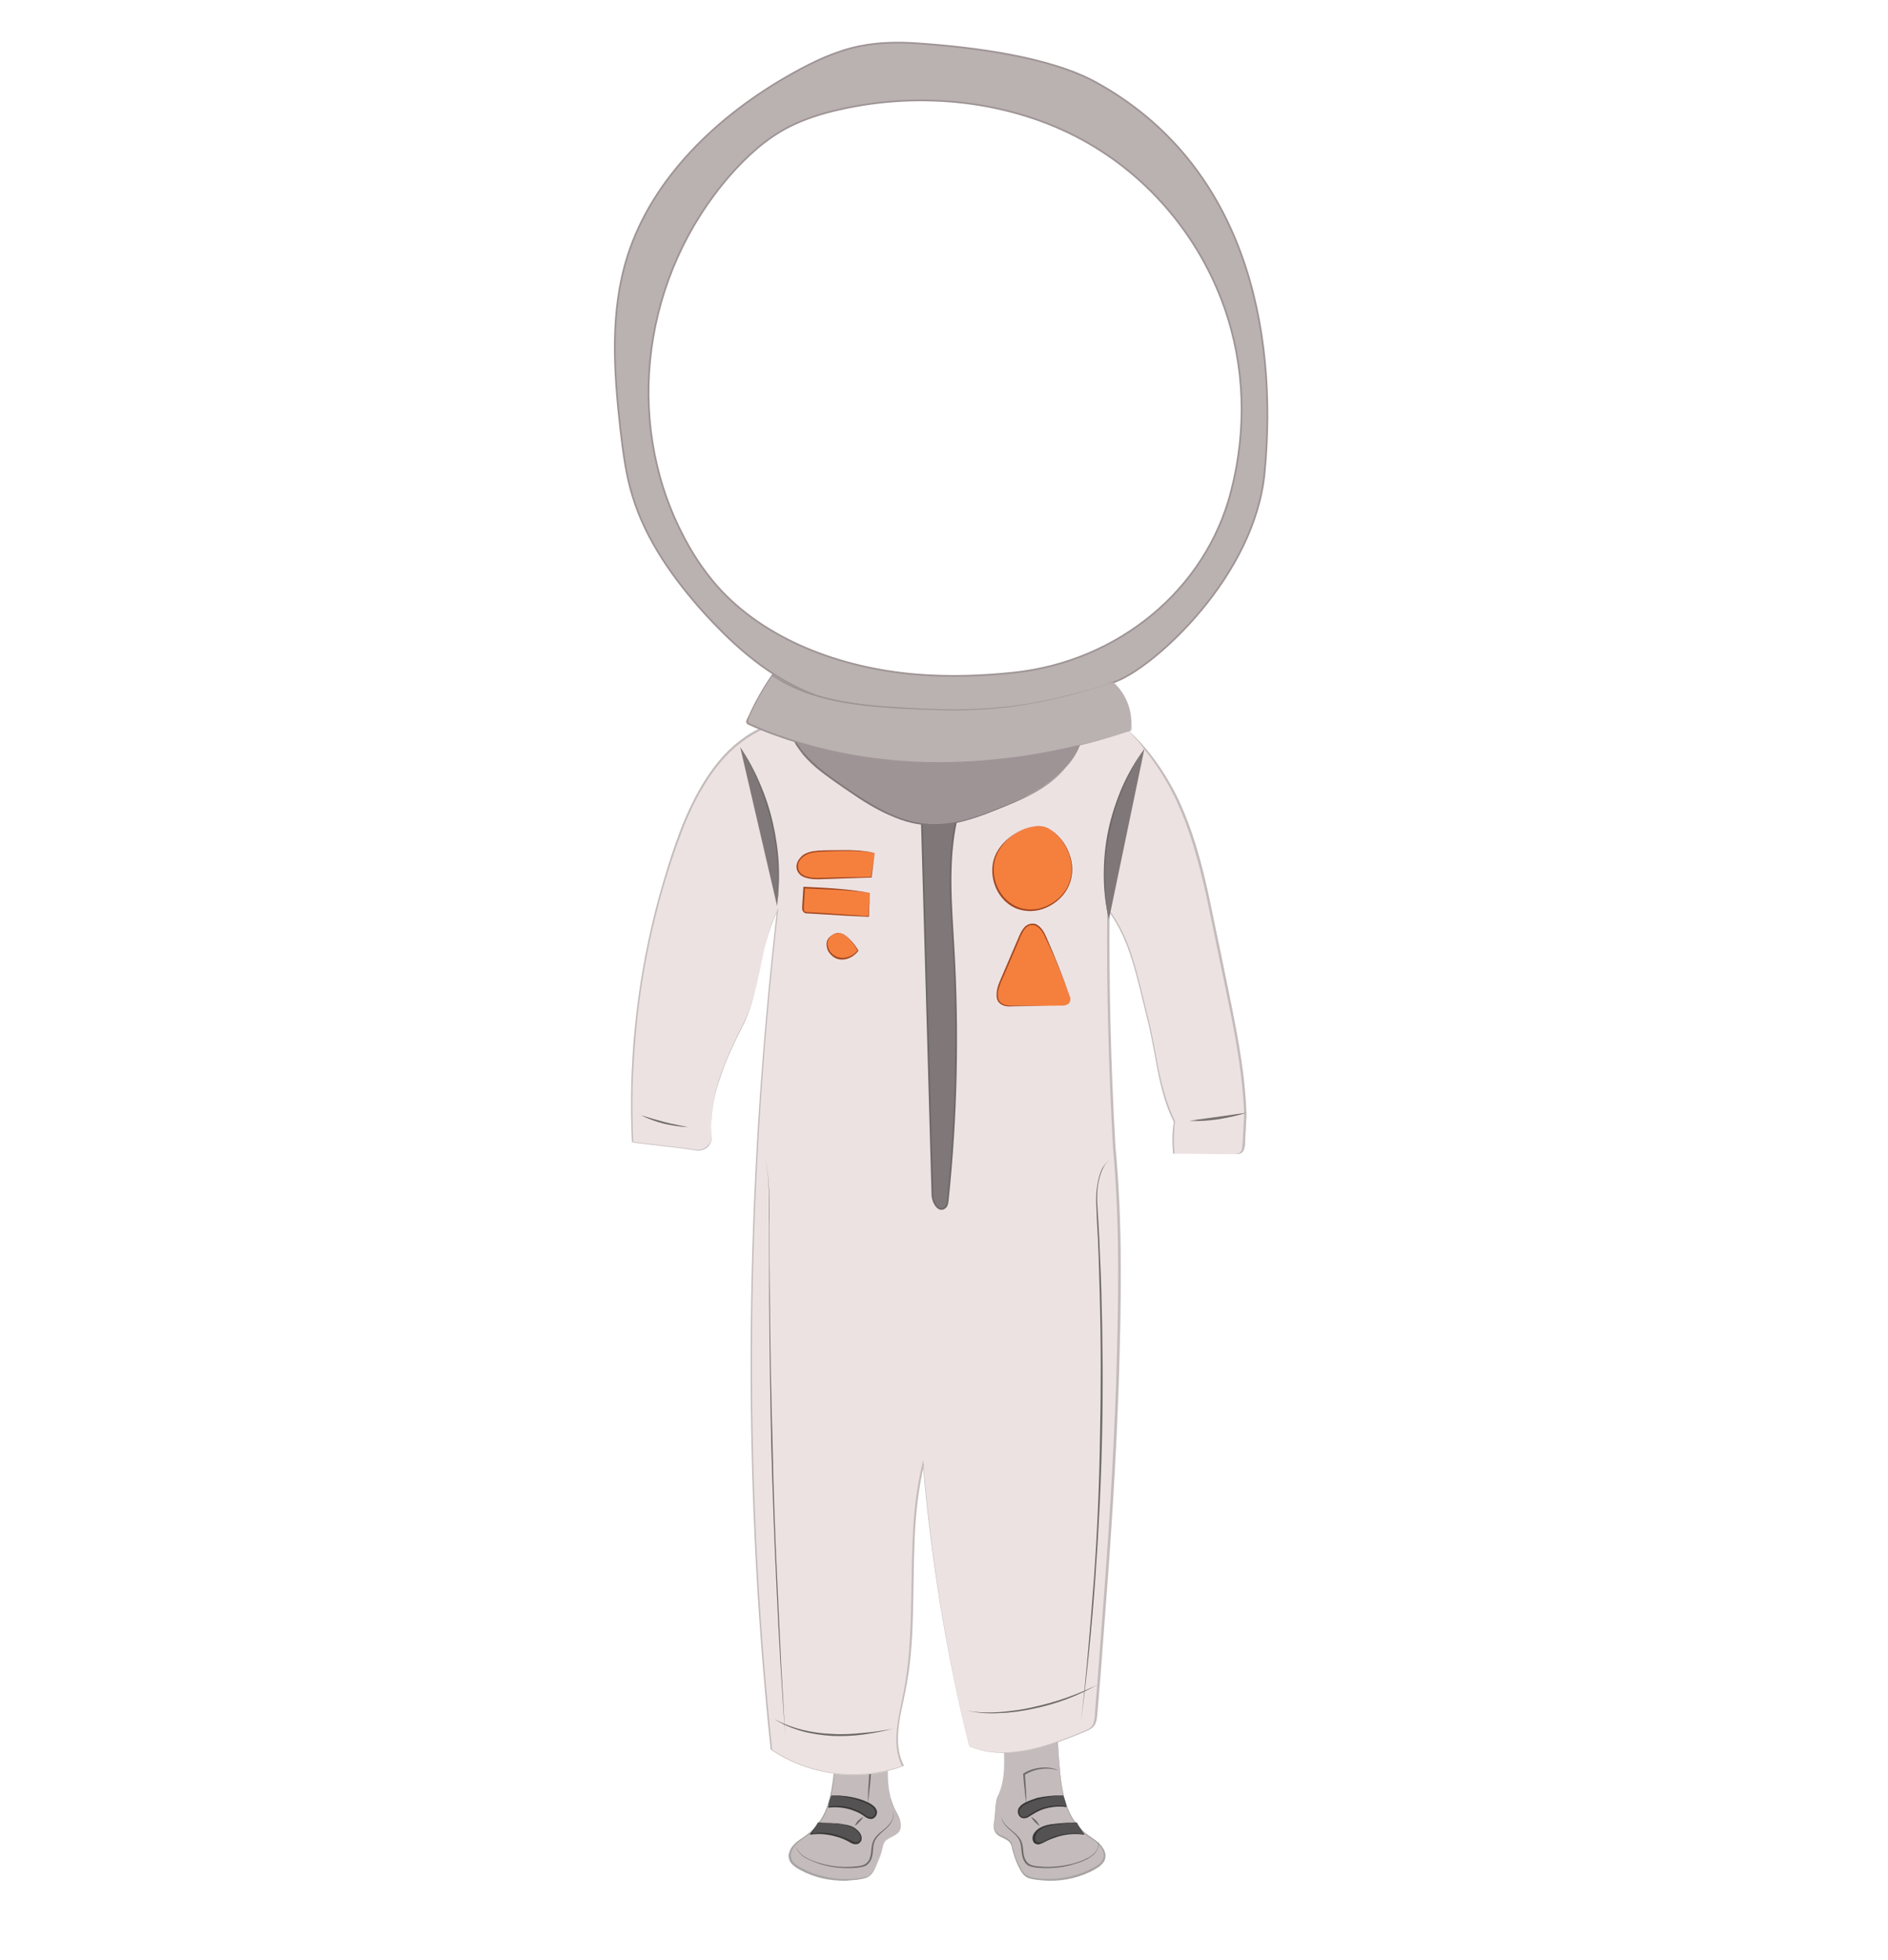 <?xml version="1.0" encoding="utf-8"?>
<!-- Generator: Adobe Illustrator 24.2.3, SVG Export Plug-In . SVG Version: 6.00 Build 0)  -->
<svg version="1.1" id="tenue_x5F_feminine_x5F_7" xmlns="http://www.w3.org/2000/svg" xmlns:xlink="http://www.w3.org/1999/xlink"
	 x="0px" y="0px" viewBox="0 0 553 574" style="enable-background:new 0 0 553 574;" xml:space="preserve">
<style type="text/css">
	.st0{fill:none;}
	.st1{fill:#C4BCBC;}
	.st2{fill:#A8A4A3;}
	.st3{fill:#6D6A69;}
	.st4{fill:#545253;}
	.st5{fill:#383636;}
	.st6{fill:none;stroke:#000000;stroke-width:0.5;stroke-linecap:round;stroke-linejoin:round;stroke-miterlimit:10;}
	.st7{fill:#EDE2E2;}
	.st8{fill:#807778;}
	.st9{fill:#F5803E;}
	.st10{fill:#A34822;}
	.st11{fill:#807778;stroke:#6D6A69;stroke-width:0.5;stroke-miterlimit:10;}
	.st12{fill:#9F9495;}
	.st13{fill:#BAB1B1;stroke:#9F9495;stroke-width:0.5;stroke-miterlimit:10;}
	.st14{fill:#BAB1B1;}
</style>
<g id="cadre_8_">
	<rect x="0" class="st0" width="553" height="574"/>
</g>
<g>
	<g>
		<g>
			<path class="st1" d="M293.8,509.3c0.5,5.8,0.9,11.8-1.7,17.1c-0.6,1.1-0.6,5.7-0.9,7c-0.3,1.2-0.2,2.6,0.8,3.5
				c1,1,2.8,1.2,3.7,2.3c0.5,0.6,0.7,1.4,0.8,2.1c0.5,2.1,1.3,4.2,2.4,6.1c0.4,0.7,0.8,1.4,1.6,1.9c0.6,0.4,1.4,0.6,2.2,0.7
				c6,1.1,12.5,0,17.8-2.8c1.2-0.7,2.5-1.5,2.9-2.8c0.6-1.5-0.2-3.2-1.4-4.4c-1.2-1.2-2.7-2-4.1-3.1c-5.2-4.1-6.6-10.7-7.3-16.9
				c-0.5-4.8-0.8-9.5-0.9-14.3c-5.4,0.6-11.4-1.6-16.4,0.4C293.1,507.1,293.7,508.1,293.8,509.3z"/>
			<path class="st2" d="M293.8,509.3c0.4,4.6,0.8,9.4-0.4,13.9c-0.3,1.1-0.7,2.2-1.2,3.3c-0.4,1.1-0.4,2.3-0.5,3.4
				c-0.1,1.2-0.1,2.3-0.4,3.5c-0.3,1.1-0.2,2.4,0.6,3.2c0.8,0.9,2,1.1,3,1.7c0.5,0.3,1,0.7,1.3,1.3c0.3,0.5,0.4,1.1,0.5,1.7
				c0.6,2.3,1.4,4.4,2.6,6.4c0.3,0.5,0.6,0.9,1.1,1.3c0.4,0.3,1,0.5,1.5,0.7c1.1,0.3,2.3,0.4,3.4,0.5c2.3,0.2,4.6,0,6.9-0.4
				c2.3-0.4,4.5-1.1,6.6-2.1c1-0.5,2.1-1,3-1.7c0.9-0.7,1.6-1.7,1.5-2.8c-0.1-1.1-0.7-2.1-1.4-2.9c-0.8-0.8-1.7-1.5-2.7-2.1
				c-2-1.3-3.7-3-4.9-5c-2.5-4-3.3-8.8-3.8-13.4c-0.5-4.6-0.8-9.3-0.8-14l0.1,0.1c-2.8,0.3-5.5-0.1-8.2-0.3
				c-2.7-0.2-5.5-0.4-8.1,0.6l0,0c-0.1,0.5,0,1.1,0.1,1.6C293.6,508.2,293.8,508.7,293.8,509.3z M293.8,509.3c0-0.5-0.2-1.1-0.4-1.6
				c-0.1-0.5-0.3-1.1-0.2-1.6l0,0l0,0c2.6-1,5.4-0.9,8.2-0.7c2.7,0.2,5.5,0.6,8.2,0.3l0.1,0l0,0.1c0.1,4.7,0.4,9.3,0.9,14
				c0.5,4.6,1.4,9.3,3.9,13.2c1.2,2,2.9,3.6,4.9,4.9c1,0.7,1.9,1.3,2.8,2.2c0.8,0.9,1.5,2,1.6,3.2c0,0.6-0.1,1.3-0.4,1.8
				c-0.3,0.5-0.8,1-1.2,1.4c-1,0.7-2,1.3-3.1,1.8c-2.1,1-4.4,1.7-6.7,2.1c-2.3,0.4-4.7,0.5-7,0.3c-1.2-0.1-2.3-0.2-3.5-0.5
				c-0.6-0.1-1.2-0.4-1.6-0.7c-0.5-0.4-0.9-0.9-1.2-1.4c-1.2-2-2-4.2-2.6-6.5c-0.1-0.6-0.2-1.1-0.5-1.6c-0.2-0.5-0.7-0.9-1.2-1.2
				c-1-0.6-2.2-0.9-3-1.8c-0.8-0.9-0.9-2.3-0.6-3.4c0.2-1.1,0.3-2.3,0.4-3.5c0.1-1.2,0.1-2.3,0.5-3.5c0.5-1.1,0.9-2.1,1.3-3.3
				C294.5,518.7,294.2,513.9,293.8,509.3z"/>
		</g>
		<g>
			<path class="st3" d="M310,518.5c-1.7-0.5-3.4-0.7-5.1-0.4c-1.7,0.2-3.3,0.8-4.8,1.7l0.1-0.2c0.1,1.4,0.2,2.8,0.3,4.3
				c0.1,1.4,0.1,2.9,0.1,4.3c-0.2-1.4-0.4-2.8-0.5-4.3c-0.2-1.4-0.3-2.9-0.4-4.3l0-0.1l0.1-0.1c1.5-1,3.2-1.5,5-1.7
				C306.6,517.5,308.4,517.7,310,518.5z"/>
		</g>
		<g>
			<path class="st4" d="M311.4,525.8c-3.7,0.1-7.4,0.6-10.6,2.2c-1,0.5-2,1.1-2.4,2.1c-0.4,1,0.3,2.3,1.4,2.3
				c0.8,0.1,1.5-0.5,2.1-0.9c2.9-2,6.7-2.9,10.3-2.3C312.2,528.2,311.9,527.2,311.4,525.8z"/>
			<path class="st5" d="M311.4,525.8c-2.5,0.2-5.1,0.5-7.5,1.2c-1.2,0.4-2.4,0.8-3.5,1.4c-0.5,0.3-1.1,0.7-1.4,1.1
				c-0.4,0.5-0.6,1-0.4,1.6c0.1,0.5,0.6,1,1.1,1c0.5,0.1,1.1-0.2,1.6-0.5c1-0.7,2.2-1.4,3.4-1.9c2.4-0.9,5.1-1.2,7.6-0.7l-0.1,0.1
				C312.1,528,311.7,526.9,311.4,525.8z M311.4,525.8c0.4,1.1,0.8,2.2,1,3.3l0,0.1l-0.1,0c-2.5-0.3-5.1,0-7.4,0.9
				c-1.2,0.5-2.2,1.1-3.3,1.8c-0.5,0.4-1.2,0.7-1.9,0.6c-0.8-0.1-1.3-0.7-1.5-1.4c-0.1-0.3-0.1-0.7,0-1.1c0.1-0.4,0.3-0.7,0.5-0.9
				c0.4-0.5,1-0.9,1.6-1.2c1.2-0.6,2.4-1,3.6-1.4C306.3,526,308.9,525.8,311.4,525.8z"/>
		</g>
		<g>
			<path class="st4" d="M315.4,533.7c-2,0.1-4,0.3-6.1,0.5c-1.4,0.2-2.8,0.4-4.1,1c-1.2,0.6-2.3,1.7-2.4,2.9
				c-0.1,0.6,0.1,1.2,0.7,1.6c0.8,0.4,1.8,0,2.6-0.5c3.4-1.8,7.4-2.8,11.3-2.1C316.7,536,315.9,534.9,315.4,533.7z"/>
			<path class="st5" d="M315.4,533.7l-3.8,0.4c-1.3,0.2-2.5,0.2-3.7,0.5c-1.2,0.2-2.5,0.6-3.4,1.4c-0.5,0.4-0.9,0.8-1.1,1.4
				c-0.2,0.5-0.3,1.2-0.1,1.6c0.2,0.5,0.8,0.7,1.4,0.6c0.6-0.1,1.1-0.4,1.7-0.7c1.1-0.6,2.3-1.1,3.6-1.4c2.5-0.7,5.1-0.9,7.6-0.4
				l-0.1,0.2C316.6,536,315.9,534.9,315.4,533.7z M315.4,533.7c0.6,1.2,1.4,2.2,2.1,3.4l0.1,0.2l-0.3,0c-2.5-0.4-5.1-0.1-7.5,0.6
				c-1.2,0.4-2.4,0.8-3.5,1.4c-0.6,0.3-1.1,0.6-1.8,0.8c-0.3,0.1-0.7,0.1-1.1-0.1c-0.4-0.1-0.7-0.4-0.8-0.8c-0.3-0.7-0.2-1.4,0.1-2
				c0.3-0.6,0.8-1.1,1.3-1.5c1.1-0.8,2.4-1.2,3.6-1.4c1.3-0.2,2.6-0.3,3.8-0.4L315.4,533.7z"/>
		</g>
		<g>
			<path class="st3" d="M302,532.1c0.6,0.3,1.1,0.7,1.5,1.1c0.4,0.5,0.8,1,1,1.6c-0.5-0.4-1-0.8-1.4-1.2
				C302.7,533.1,302.3,532.7,302,532.1z"/>
		</g>
		<g>
			<path class="st3" d="M293.5,530.4c-0.4,0.8-0.3,1.8,0.1,2.6c0.4,0.8,0.9,1.5,1.6,2.1c1.3,1.2,2.9,2.2,3.8,3.8
				c0.9,1.7,0.5,3.6,1.1,5.2c0.3,0.8,0.8,1.5,1.5,1.9c0.7,0.4,1.6,0.5,2.5,0.6c3.5,0.4,7.1,0,10.5-0.9c1.7-0.5,3.4-1.1,4.9-2.1
				c0.7-0.5,1.4-1.1,1.8-1.9c0.4-0.8,0.6-1.7,0.4-2.6c0.3,0.9,0.1,1.8-0.3,2.6c-0.4,0.8-1,1.5-1.8,2c-1.5,1.1-3.2,1.7-4.9,2.2
				c-3.4,1.1-7.1,1.4-10.7,1.1c-0.9-0.1-1.8-0.2-2.7-0.6c-0.9-0.5-1.4-1.3-1.7-2.2c-0.6-1.8-0.3-3.7-1-5.2c-0.8-1.6-2.3-2.6-3.6-3.8
				c-0.6-0.6-1.2-1.4-1.5-2.2C293.2,532.2,293.1,531.2,293.5,530.4z"/>
		</g>
	</g>
	<g>
		<g>
			<path class="st1" d="M260.4,512.8c-0.5,5.8-0.9,11.8,1.7,17.1c0.6,1.1,1.3,2.2,1.6,3.5c0.3,1.2,0.2,2.6-0.8,3.5
				c-1,1-2.8,1.2-3.7,2.3c-0.5,0.6-0.7,1.4-0.8,2.1c-0.5,2.1-1.3,4.2-2.4,6.1c-0.4,0.7-0.8,1.4-1.6,1.9c-0.6,0.4-1.4,0.6-2.2,0.7
				c-6,1.1-12.5,0-17.8-2.8c-1.2-0.7-2.5-1.5-2.9-2.8c-0.6-1.5,0.2-3.2,1.4-4.4c1.2-1.2,2.7-2,4.1-3.1c5.2-4.1,6.6-10.7,7.3-16.9
				c0.5-4.8,0.8-9.5,0.9-14.3c5.4,0.6,10.7,1.9,15.7,3.9C261.1,510.6,260.5,511.6,260.4,512.8z"/>
			<path class="st2" d="M260.4,512.8c-0.4,4.5-0.7,9.1,0.4,13.5c0.3,1.1,0.7,2.2,1.1,3.2c0.5,1,1.1,2,1.5,3c0.4,1,0.6,2.3,0.2,3.4
				c-0.2,0.5-0.6,1-1.1,1.4c-0.5,0.3-1,0.6-1.5,0.8c-0.5,0.2-1,0.5-1.4,0.8c-0.4,0.3-0.7,0.8-0.9,1.4c-0.3,1.1-0.5,2.2-0.9,3.3
				c-0.4,1.1-0.8,2.1-1.3,3.2c-0.5,1-1,2.1-2.1,2.8c-1,0.6-2.2,0.7-3.3,0.9c-1.1,0.1-2.3,0.2-3.4,0.3c-2.3,0-4.6-0.2-6.8-0.7
				c-2.2-0.5-4.4-1.3-6.4-2.4c-1-0.5-2-1.1-2.8-2.1c-0.4-0.5-0.6-1.1-0.7-1.7c-0.1-0.6,0.1-1.2,0.3-1.8c0.4-1.1,1.3-2,2.1-2.7
				c0.9-0.7,1.9-1.3,2.8-2c1.8-1.3,3.3-3,4.5-5c2.3-3.9,3-8.5,3.5-13c0.5-4.5,0.8-9,0.8-13.6l0-0.1l0.1,0c5.4,0.6,10.7,1.9,15.7,3.9
				l0,0l0,0c0.1,0.5,0,1.1-0.2,1.6C260.6,511.7,260.5,512.2,260.4,512.8z M260.4,512.8c0-0.5,0.2-1.1,0.3-1.6
				c0.1-0.5,0.3-1.1,0.1-1.6l0,0c-5-1.9-10.3-3.2-15.7-3.8l0.1-0.1c0,4.5-0.3,9.1-0.7,13.6c-0.5,4.5-1.2,9.1-3.4,13.1
				c-1.1,2-2.7,3.8-4.5,5.1c-0.9,0.7-1.9,1.3-2.7,2c-0.9,0.7-1.6,1.6-2,2.6c-0.4,1-0.3,2.1,0.3,3c0.6,0.9,1.6,1.5,2.6,2
				c2,1.1,4.1,1.9,6.3,2.4c2.2,0.5,4.4,0.8,6.7,0.8c1.1,0,2.3-0.1,3.4-0.2c1.1-0.2,2.3-0.3,3.2-0.8c0.9-0.6,1.4-1.6,2-2.6
				c0.5-1,1-2,1.3-3.1c0.4-1.1,0.6-2.2,0.9-3.3c0.2-0.6,0.5-1.1,1-1.5c0.5-0.4,1-0.6,1.5-0.8c1-0.4,2.1-1,2.5-2
				c0.4-1,0.3-2.2-0.2-3.2c-0.4-1-1-2-1.5-3c-0.5-1-0.9-2.1-1.1-3.2C259.6,521.9,260,517.3,260.4,512.8z"/>
		</g>
		<g>
			<path class="st3" d="M244.9,518.5c1.6-0.7,3.4-1,5.1-0.8c1.8,0.2,3.5,0.7,5,1.7l0.1,0.1l0,0.1c-0.1,1.4-0.2,2.9-0.4,4.3
				c-0.1,1.4-0.3,2.8-0.5,4.3c0-1.4,0.1-2.9,0.1-4.3c0.1-1.4,0.2-2.8,0.3-4.3l0.1,0.2c-1.4-0.9-3.1-1.5-4.8-1.7
				C248.3,517.8,246.5,517.9,244.9,518.5z"/>
		</g>
		<g>
			<path class="st4" d="M243.5,525.8c3.7,0.1,7.4,0.6,10.6,2.2c1,0.5,2,1.1,2.4,2.1c0.4,1-0.3,2.3-1.4,2.3c-0.8,0.1-1.5-0.5-2.1-0.9
				c-2.9-2-6.7-2.9-10.3-2.3C242.7,528.2,243,527.2,243.5,525.8z"/>
			<path class="st5" d="M243.5,525.8c2.5,0,5.1,0.2,7.6,0.9c1.2,0.3,2.5,0.8,3.6,1.4c0.6,0.3,1.1,0.7,1.6,1.2
				c0.2,0.3,0.4,0.6,0.5,0.9c0.1,0.4,0.1,0.7,0,1.1c-0.2,0.7-0.8,1.3-1.5,1.4c-0.8,0.1-1.4-0.3-1.9-0.6c-1-0.8-2.1-1.4-3.3-1.8
				c-2.3-0.9-4.9-1.2-7.4-0.9l-0.1,0l0-0.1C242.7,528,243.1,526.9,243.5,525.8z M243.5,525.8c-0.3,1.1-0.7,2.2-0.8,3.4l-0.1-0.1
				c2.5-0.5,5.2-0.2,7.6,0.7c1.2,0.4,2.4,1.1,3.4,1.9c0.5,0.3,1.1,0.6,1.6,0.5c0.5-0.1,1-0.5,1.1-1c0.2-0.5,0-1.1-0.4-1.6
				c-0.4-0.5-0.9-0.8-1.4-1.1c-1.1-0.6-2.3-1-3.5-1.4C248.6,526.3,246,526,243.5,525.8z"/>
		</g>
		<g>
			<path class="st4" d="M239.6,533.7c2,0.1,4,0.3,6.1,0.5c1.4,0.2,2.8,0.4,4.1,1c1.2,0.6,2.3,1.7,2.4,2.9c0.1,0.6-0.1,1.2-0.7,1.6
				c-0.8,0.4-1.8,0-2.6-0.5c-3.4-1.8-7.4-2.8-11.3-2.1C238.2,536,239,534.9,239.6,533.7z"/>
			<path class="st5" d="M239.6,533.7l3.8,0.2c1.3,0.1,2.6,0.1,3.8,0.4c1.3,0.2,2.6,0.5,3.6,1.4c0.5,0.4,1,0.9,1.3,1.5
				c0.3,0.6,0.4,1.4,0.1,2c-0.2,0.3-0.5,0.6-0.8,0.8c-0.4,0.1-0.7,0.1-1.1,0.1c-0.7-0.1-1.3-0.5-1.8-0.8c-1.1-0.6-2.3-1.1-3.5-1.4
				c-2.4-0.7-5-1-7.5-0.6l-0.3,0l0.1-0.2C238.2,535.9,239,534.9,239.6,533.7z M239.6,533.7c-0.5,1.2-1.3,2.3-1.9,3.5l-0.1-0.2
				c2.5-0.5,5.2-0.3,7.6,0.4c1.2,0.4,2.4,0.8,3.6,1.4c0.6,0.3,1.1,0.6,1.7,0.7c0.6,0.1,1.1-0.1,1.4-0.6c0.2-0.5,0.2-1.1-0.1-1.6
				c-0.2-0.5-0.7-1-1.1-1.4c-1-0.8-2.2-1.1-3.4-1.4c-1.2-0.3-2.5-0.3-3.7-0.5L239.6,533.7z"/>
		</g>
		<g>
			<path class="st3" d="M252.9,532.1c-0.3,0.5-0.7,1-1.1,1.4c-0.4,0.4-0.8,0.9-1.4,1.2c0.2-0.6,0.6-1.1,1-1.6
				C251.8,532.8,252.3,532.4,252.9,532.1z"/>
		</g>
		<g>
			<path class="st3" d="M261.4,530.4c0.5,0.8,0.4,1.8,0,2.6c-0.3,0.8-0.9,1.6-1.5,2.2c-1.3,1.2-2.8,2.3-3.6,3.8
				c-0.8,1.6-0.4,3.4-1,5.2c-0.3,0.9-0.9,1.7-1.7,2.2c-0.9,0.4-1.8,0.5-2.7,0.6c-3.6,0.3-7.2,0-10.7-1.1c-1.7-0.6-3.4-1.2-4.9-2.2
				c-0.7-0.5-1.4-1.2-1.8-2c-0.4-0.8-0.5-1.8-0.3-2.6c-0.2,0.9-0.1,1.8,0.4,2.6c0.4,0.8,1.1,1.4,1.8,1.9c1.5,1,3.2,1.6,4.9,2.1
				c3.4,1,7,1.3,10.5,0.9c0.9-0.1,1.8-0.2,2.5-0.6c0.7-0.4,1.3-1.1,1.5-1.9c0.6-1.6,0.2-3.5,1.1-5.2c0.9-1.7,2.5-2.6,3.8-3.8
				c0.6-0.6,1.2-1.3,1.6-2.1C261.7,532.2,261.8,531.2,261.4,530.4z"/>
		</g>
	</g>
	<path class="st6" d="M317.3,217.4c-3.9,4.9-8.3,9.3-13.1,13.3c-3.4,2.8-7.2,5.4-11.4,6.9c-5.6,2-11.6,1.9-17.5,1.6
		c-3.8-0.2-7.6-0.5-11.4-1.3c-4.8-1-9.5-2.7-13.8-5.1c-6.3-3.5-11.8-8.7-14.6-15.2"/>
	<g>
		<path class="st7" d="M324,209c10.3,6.5,17.6,16.8,22.3,27.8s7.2,22.8,9.6,34.5c1.2,5.9,2.4,11.7,3.6,17.6
			c2.6,12.5,5.2,25.1,5.6,37.7c-0.2,2.8-0.3,5.7-0.5,8.5c-0.1,1-0.2,2.1-1.1,2.6c-0.5,0.3-1,0.3-1.6,0.3c-4.8,0.1-13.2-0.2-17.9-0.1
			c-0.2-3.2-0.2-6.5,0.2-9.4c-4.9-9.9-5.1-19.9-7.9-30.5c-2.8-10.9-4.7-22.5-11.5-31.6c-0.3,30,0.8,60.1,3.1,90
			c0.9,48.6-2.9,97.2-6.8,145.8c-0.1,1.2-0.2,2.5-1,3.4c-0.6,0.8-1.6,1.2-2.6,1.6c-10.6,4.4-22.6,8.7-33.5,4.3
			c-6.8-27.1-11.1-54.8-13.5-82.6c-5.4,21.9-1.1,45.1-5.6,67.2c-1.4,7.1-3.7,14.8-0.4,21.2c-12.5,4.7-27.3,2.8-38.5-4.7
			c-8.7-81.7-7.5-164.3,1.8-245.8c-5.8,11.6-4.6,22.4-10.4,33.9c-4.9,9.8-10,20.4-9,31.9c0.2,2.6-2.1,4.8-4.8,4.3
			c-6.3-1-14.4-1.8-18.5-2.3c-1.4-29.5,2.9-59.3,12.8-87.2c5.1-14.6,12.9-29.8,28-35.2c16.6,1.2,33.1,2.4,49.7,3.6
			c9,0.6,18.1,1.3,27,0C310.2,214.9,317.2,212.6,324,209z"/>
		<path class="st1" d="M324,209c4.5,2.9,8.5,6.5,11.9,10.6c3.4,4.1,6.3,8.7,8.7,13.4c4.7,9.6,7.5,20,9.7,30.5
			c2.2,10.5,4.4,20.9,6.5,31.4c2.1,10.5,4,21,4.3,31.7l0,0l-0.4,7.7c0,0.6,0,1.3-0.2,1.9c-0.1,0.6-0.5,1.3-1.1,1.6
			c-0.6,0.3-1.3,0.2-1.9,0.2l-1.9,0c-5.2,0-10.3-0.2-15.5-0.1l-0.1,0l0-0.1c-0.2-3.1-0.2-6.3,0.2-9.4l0,0
			c-2.4-4.9-3.8-10.2-4.9-15.6c-1-5.4-1.9-10.7-3.3-16c-1.3-5.3-2.5-10.6-4.1-15.8c-1.6-5.2-3.8-10.3-7.1-14.6l0.2-0.1
			c-0.2,23.1,0.4,46.2,1.7,69.3c2.2,23,1.7,46.2,1,69.3c-0.8,23.1-2.3,46.2-4.1,69.2l-1.3,17.3l-0.7,8.6l-0.2,2.2
			c-0.1,0.7-0.1,1.5-0.4,2.2c-0.2,0.7-0.7,1.4-1.3,1.8c-0.6,0.4-1.3,0.7-2,1c-5.3,2.2-10.8,4.3-16.5,5.4c-2.8,0.6-5.8,0.9-8.7,0.7
			c-2.9-0.1-5.8-0.7-8.5-1.8l-0.1,0l0-0.1c-6.8-27.1-11.2-54.8-13.6-82.6l0.4,0c-1.7,7.2-2.5,14.6-2.8,22
			c-0.3,7.4-0.3,14.9-0.5,22.3c-0.2,7.4-0.7,14.9-2.2,22.2c-0.7,3.7-1.7,7.3-2,10.9c-0.4,3.6-0.2,7.5,1.5,10.7l0.1,0.2l-0.3,0.1
			c-6.3,2.4-13.2,3.1-19.9,2.2c-6.7-0.8-13.2-3.2-18.8-7l-0.1-0.1l0-0.1c-8.6-81.7-7.5-164.3,1.9-245.9l0.2,0.1
			c-1.8,3.5-3,7.3-3.9,11.2c-0.9,3.9-1.6,7.8-2.5,11.6c-0.9,3.9-2.2,7.7-4,11.2c-1.8,3.5-3.5,7.1-5,10.8c-1.5,3.7-2.7,7.5-3.4,11.4
			c-0.4,1.9-0.6,3.9-0.6,5.9l0,1.5l0.1,1.5c0,0.5,0.1,1,0,1.5c-0.1,0.5-0.2,1-0.4,1.5c-0.5,0.9-1.3,1.6-2.2,2c-0.9,0.4-2,0.3-3,0.1
			c-2-0.3-3.9-0.6-5.9-0.8c-3.9-0.5-7.9-0.9-11.8-1.4l-0.1,0l0-0.1c-0.3-5.6-0.3-11.3-0.2-16.9c0.2-5.6,0.5-11.3,1.1-16.9
			c1.1-11.2,3.1-22.4,5.8-33.3c1.4-5.5,3-10.9,4.7-16.2c1.8-5.4,3.7-10.7,6.2-15.7c2.5-5.1,5.5-9.9,9.3-14.1
			c3.8-4.1,8.6-7.5,13.9-9.3l0,0l0,0l49.4,3.6c8.2,0.6,16.5,1.2,24.7,0.3C308.7,215.4,316.7,212.9,324,209z M324,209
			c-7.3,3.8-15.3,6.4-23.6,7.2c-8.2,0.9-16.5,0.3-24.7-0.3l-49.4-3.5l0,0c-5.3,1.9-10.1,5.2-13.9,9.3c-3.8,4.1-6.8,9-9.3,14
			c-2.5,5.1-4.4,10.4-6.2,15.7c-1.8,5.4-3.4,10.8-4.7,16.2c-2.8,10.9-4.7,22.1-5.8,33.3c-0.5,5.6-0.9,11.2-1.1,16.9
			c-0.1,5.6-0.1,11.3,0.2,16.9l-0.1-0.1c3.9,0.5,7.9,0.9,11.8,1.4c2,0.2,3.9,0.5,5.9,0.8c1,0.2,2,0.3,2.9-0.1c0.9-0.3,1.7-1,2.1-1.9
			c0.2-0.4,0.4-0.9,0.4-1.4c0.1-0.5,0-1,0-1.5l-0.1-1.5l0-1.5c0.1-2,0.2-4,0.6-5.9c0.7-3.9,2-7.7,3.4-11.4c1.5-3.7,3.2-7.3,5-10.8
			c1.8-3.5,3-7.3,3.9-11.2c0.9-3.9,1.6-7.8,2.5-11.6c0.9-3.9,2.2-7.7,3.9-11.2l0.3-0.7l-0.1,0.7c-9.3,81.5-10.4,164.1-1.7,245.8
			l-0.1-0.2c5.5,3.7,12,6.1,18.6,6.9c6.6,0.8,13.4,0.1,19.7-2.2l-0.1,0.3c-1.8-3.4-2-7.3-1.6-11c0.4-3.7,1.3-7.3,2-11
			c1.4-7.3,1.9-14.7,2.1-22.1c0.2-7.4,0.2-14.9,0.5-22.3c0.3-7.4,1.1-14.9,2.8-22.1l0.3-1.4l0.1,1.4c2.4,27.8,6.7,55.5,13.5,82.6
			l-0.1-0.1c5.3,2.2,11.3,2.2,16.9,1.1c5.7-1.1,11.1-3.2,16.4-5.4c0.7-0.3,1.3-0.5,1.9-0.9c0.6-0.4,1-1,1.2-1.6
			c0.4-1.3,0.4-2.8,0.5-4.2l0.7-8.6l1.3-17.3c1.8-23,3.3-46.1,4.1-69.2c0.7-23.1,1.2-46.2-0.9-69.3c-1.3-23.1-1.9-46.2-1.7-69.3
			l0-0.3l0.2,0.2c3.3,4.4,5.5,9.5,7.1,14.7c1.6,5.2,2.8,10.5,4.1,15.8c1.4,5.3,2.3,10.7,3.3,16c1,5.3,2.4,10.7,4.8,15.5l0,0l0,0
			c-0.5,3.1-0.5,6.3-0.2,9.4l-0.1-0.1c5.2-0.1,10.3,0.1,15.5,0.1l1.9,0c0.6,0,1.3,0,1.9-0.2c0.6-0.3,0.9-0.9,1-1.5
			c0.1-0.6,0.1-1.3,0.2-1.9l0.4-7.7l0,0c-0.3-10.7-2.2-21.3-4.3-31.7c-2.2-10.5-4.3-20.9-6.5-31.4c-2.3-10.4-5-20.9-9.7-30.5
			c-2.4-4.8-5.2-9.3-8.6-13.5C332.5,215.6,328.5,211.9,324,209z"/>
	</g>
	<g>
		<path class="st8" d="M216.8,218.8c8.8,13.7,12.7,30.4,10.8,46.5"/>
		<path class="st3" d="M216.8,218.8c2.3,3.4,4.2,6.9,5.8,10.7c1.6,3.7,2.9,7.6,3.8,11.6c0.9,4,1.5,8,1.7,12.1
			c0.2,4.1,0,8.1-0.5,12.2c0.4-4,0.4-8.1,0.2-12.1c-0.3-4-0.9-8.1-1.8-12c-0.9-3.9-2.2-7.8-3.7-11.6
			C220.8,225.9,218.9,222.3,216.8,218.8z"/>
	</g>
	<g>
		<path class="st8" d="M335.2,219.3c-10.2,14.4-14.1,32.9-10.4,50"/>
		<path class="st3" d="M335.2,219.3c-2.5,3.6-4.5,7.5-6.2,11.5c-1.7,4-3,8.2-3.9,12.5c-0.9,4.3-1.4,8.6-1.4,13c0,4.4,0.3,8.7,1.1,13
			c-1-4.3-1.5-8.7-1.5-13c0-4.4,0.4-8.8,1.3-13.1c0.9-4.3,2.3-8.5,4-12.5C330.4,226.6,332.6,222.8,335.2,219.3z"/>
	</g>
	<g>
		<path class="st9" d="M256.2,249.8c-0.3,2.4-0.7,4.7-1,7.1c-5,0.1-10.1,0.3-15.1,0.4c-2.5,0.1-5.7-0.3-6.5-2.6
			c-0.6-1.7,0.6-3.5,2.2-4.4c1.6-0.9,3.5-0.9,5.3-1C246.6,249.1,252.1,248.9,256.2,249.8z"/>
		<path class="st10" d="M256.2,249.8l-0.9,7.1l0,0.1l-0.1,0l-12.1,0.4c-2,0-4,0.3-6.1-0.1c-1-0.2-2.1-0.5-2.8-1.3
			c-0.8-0.8-1.1-2-0.8-3c0.3-1.1,1-1.9,1.8-2.6c0.9-0.6,1.9-0.9,2.9-1.1c2-0.3,4.1-0.3,6.1-0.3C248.2,248.9,252.3,248.9,256.2,249.8
			z M256.2,249.8c-4-0.7-8.1-0.6-12.1-0.5l-3,0.1c-1,0.1-2,0.1-3,0.3c-1,0.2-1.9,0.5-2.7,1.1c-0.8,0.6-1.4,1.4-1.6,2.3
			c-0.2,0.9,0.1,1.9,0.7,2.6c0.7,0.7,1.6,1,2.6,1.2c1.9,0.4,4,0.1,6,0.1l12.1-0.2l-0.1,0.1L256.2,249.8z"/>
	</g>
	<g>
		<path class="st9" d="M254.8,261.5c-0.1,2.3-0.3,4.6-0.4,6.9c-5.9-0.4-11.9-0.7-17.8-1.1c-0.4,0-0.8-0.1-1.1-0.4
			c-0.3-0.3-0.2-0.7-0.2-1.1c0.1-2,0.2-3.9,0.3-5.9C242,260.2,248.4,260.5,254.8,261.5z"/>
		<path class="st10" d="M254.8,261.5l-0.3,6.9l0,0.1l-0.1,0c-4.3-0.2-8.7-0.4-13-0.7l-3.3-0.2l-1.6-0.1c-0.3,0-0.6,0-0.9-0.2
			c-0.3-0.2-0.5-0.5-0.6-0.8c-0.1-0.6,0-1.1,0-1.7l0.1-1.6l0.2-3.3l0-0.2l0.2,0C242,260,248.4,260.3,254.8,261.5z M254.8,261.5
			c-6.4-0.9-12.8-1-19.2-1.3l0.2-0.2l-0.2,3.3l-0.1,1.6c0,0.5-0.1,1.1,0,1.6c0,0.5,0.5,0.6,1,0.6l1.6,0.1l3.3,0.2
			c4.3,0.3,8.7,0.6,13,0.9l-0.1,0.1L254.8,261.5z"/>
	</g>
	<g>
		<path class="st9" d="M247.7,274c1.4,1.2,2.7,2.7,3.6,4.3c-1.3,1.7-3.7,2.7-5.8,2.2c-2.1-0.6-3.7-2.8-3.1-4.9
			C242.9,273.6,245.7,272.4,247.7,274z"/>
		<path class="st10" d="M247.7,274c1.5,1.2,2.7,2.7,3.7,4.3l0,0.1l0,0.1c-1,1.3-2.5,2.3-4.2,2.5c-0.8,0.1-1.7,0-2.5-0.4
			c-0.8-0.4-1.4-1-1.9-1.7c-0.5-0.7-0.7-1.6-0.7-2.4c0-0.9,0.4-1.7,1.1-2.2c0.6-0.6,1.4-0.9,2.3-0.9
			C246.2,273.2,247,273.5,247.7,274z M247.7,274c-0.6-0.5-1.4-0.8-2.3-0.7c-0.8,0-1.6,0.4-2.1,1c-0.6,0.6-0.9,1.3-0.9,2.1
			c0,0.8,0.3,1.5,0.7,2.2c0.9,1.3,2.4,2,4,1.9c1.5-0.1,3.1-0.9,4.1-2.2l0,0.1C250.3,276.8,249.1,275.3,247.7,274z"/>
	</g>
	<g>
		<path class="st9" d="M307.6,242.9c5,3.3,7.7,9.9,5.8,15.5c-1.9,5.6-8.6,9.4-14.4,7.8c-6.5-1.8-9.9-10.1-7.1-16.1
			C294.7,244.2,303.2,240,307.6,242.9z"/>
		<path class="st10" d="M307.6,242.9c2.6,1.7,4.6,4.3,5.6,7.2c1.1,2.9,1.2,6.2-0.1,9.2c-1.2,2.9-3.7,5.2-6.6,6.5
			c-2.9,1.3-6.3,1.4-9.2,0.1c-5.9-2.7-8.4-10.6-5.4-16.2c1.5-2.8,4-4.9,6.7-6.3c1.4-0.7,2.9-1.2,4.4-1.4
			C304.6,241.9,306.3,242.1,307.6,242.9z M307.6,242.9c-1.3-0.8-2.9-1.1-4.5-0.9c-1.5,0.2-3,0.7-4.4,1.4c-2.7,1.4-5.1,3.6-6.5,6.4
			c-2.8,5.5-0.2,13.1,5.4,15.6c2.7,1.3,6.1,1.2,8.8,0c2.8-1.2,5.3-3.4,6.5-6.2c1.3-2.8,1.2-6.1,0.2-9
			C312.1,247.3,310.2,244.7,307.6,242.9z"/>
	</g>
	<g>
		<path class="st9" d="M313.3,291.7c-2.1-5.9-4.5-11.8-7.2-17.5c-0.8-1.7-2-3.6-3.9-3.5c-1.8,0.1-2.8,1.9-3.5,3.5
			c-1.9,4.5-3.9,9-5.8,13.5c-0.9,2.2-1.6,5.2,0.4,6.4c0.8,0.5,1.9,0.5,2.9,0.5c4.9,0,9.7,0,14.6-0.1
			C312.1,294.6,314.2,294,313.3,291.7z"/>
		<path class="st10" d="M313.3,291.7c-2.1-5.8-4.4-11.5-7.1-17c-0.6-1.4-1.4-2.8-2.7-3.5c-0.6-0.3-1.4-0.4-2.1-0.1
			c-0.7,0.3-1.2,0.8-1.6,1.5c-0.8,1.3-1.3,2.7-1.9,4.1l-1.8,4.2l-1.8,4.2c-0.6,1.4-1.3,2.8-1.7,4.2c-0.2,0.7-0.4,1.5-0.3,2.2
			c0,0.7,0.2,1.5,0.7,2c0.5,0.5,1.2,0.8,1.9,0.9c0.7,0.1,1.5,0.1,2.3,0.1l9.2,0.1l4.6,0c0.8,0,1.6-0.2,2.1-0.8
			c0.3-0.3,0.4-0.7,0.4-1C313.5,292.4,313.5,292.1,313.3,291.7z M313.3,291.7c0.1,0.4,0.2,0.7,0.2,1.1c0,0.4-0.2,0.8-0.4,1
			c-0.5,0.6-1.4,0.8-2.1,0.8l-4.6,0l-9.2,0.1c-0.8,0-1.5,0.1-2.3,0c-0.8-0.1-1.6-0.4-2.2-1c-0.6-0.6-0.8-1.4-0.8-2.2
			c0-0.8,0.1-1.6,0.3-2.3c0.2-0.8,0.5-1.5,0.8-2.2l0.9-2.1l1.8-4.2l1.8-4.2l0.9-2.1c0.3-0.7,0.6-1.4,1.1-2.1c0.4-0.7,1-1.3,1.8-1.6
			c0.8-0.3,1.7-0.3,2.4,0.1c1.4,0.8,2.2,2.3,2.8,3.7C309,280.2,311.3,285.9,313.3,291.7z"/>
	</g>
	<path class="st11" d="M280.1,240.2c-2.7,12.3-1.5,25.1-0.8,37.6c1.4,24.5,0.9,49.2-1.7,73.7c-0.1,0.9-0.2,1.8-1,2.3
		c-1.8,1.2-3.5-1.8-3.5-4c-1-36.5-2.1-72.9-3.1-109.4C273,239.7,276.1,239.6,280.1,240.2z"/>
	<g>
		<path class="st3" d="M201.6,330.1c-2.4-0.1-4.8-0.5-7.1-1c-2.3-0.6-4.6-1.4-6.8-2.5c2.3,0.7,4.6,1.4,6.9,2
			C196.9,329.2,199.2,329.6,201.6,330.1z"/>
	</g>
	<g>
		<path class="st8" d="M365,325.9c-5.4,1.4-11,2.1-16.6,2.3"/>
		<path class="st3" d="M365,325.9c-2.7,0.9-5.4,1.4-8.2,1.9c-2.8,0.4-5.6,0.6-8.4,0.5c2.8-0.3,5.6-0.5,8.4-0.9
			C359.5,326.9,362.2,326.4,365,325.9z"/>
	</g>
	<g>
		<path class="st3" d="M223.8,338.1c1.9,6.9,1.5,14.1,1.6,21.2c0,7.1,0,14.2,0.1,21.3c0.1,14.2,0.4,28.5,0.8,42.7
			c0.3,14.2,0.8,28.4,1.5,42.7c0.3,7.1,0.7,14.2,1,21.3c0.4,7.1,0.8,14.2,1.2,21.3c-0.5-7.1-1-14.2-1.4-21.3
			c-0.4-7.1-0.8-14.2-1.1-21.3c-0.7-14.2-1.2-28.4-1.6-42.7c-0.3-14.2-0.5-28.5-0.6-42.7c0-7.1,0-14.2,0-21.3
			C225.1,352.3,225.7,345.1,223.8,338.1z"/>
	</g>
	<g>
		<path class="st3" d="M326.7,338.4c-1.6,0.8-2.8,2.1-3.6,3.7c-0.8,1.6-1.2,3.3-1.5,5c-0.5,3.5-0.1,7,0.1,10.5
			c0.2,3.5,0.4,7,0.5,10.5c0.2,3.5,0.3,7,0.4,10.5c0.4,14,0.5,28,0.2,42c-0.3,14-1,28-2,42c-0.5,7-1.1,14-1.8,20.9
			c-0.7,7-1.5,13.9-2.4,20.9c0.8-7,1.5-13.9,2.1-20.9c0.6-7,1.2-14,1.7-20.9c1-14,1.6-28,1.8-42c0.3-14,0.3-28-0.1-42
			c-0.1-3.5-0.2-7-0.3-10.5c-0.1-3.5-0.3-7-0.5-10.5c-0.1-3.5-0.5-7,0.1-10.5c0.3-1.7,0.7-3.5,1.5-5
			C323.9,340.5,325.1,339.2,326.7,338.4z"/>
	</g>
	<g>
		<path class="st3" d="M282.9,500.9c3.3,0.7,6.7,0.7,10,0.5c3.3-0.3,6.7-0.7,9.9-1.5c6.6-1.4,12.9-3.7,18.9-6.6
			c-1.5,0.8-3,1.6-4.5,2.3c-1.5,0.7-3.1,1.4-4.7,2c-3.2,1.2-6.4,2.1-9.7,2.8c-3.3,0.7-6.6,1.2-10,1.3
			C289.6,501.9,286.2,501.7,282.9,500.9z"/>
	</g>
	<g>
		<path class="st3" d="M261.6,506.3c-2.9,0.7-5.8,1.3-8.8,1.7c-3,0.4-6,0.5-9,0.4c-3-0.2-6-0.6-8.9-1.4c-2.9-0.8-5.7-2-8.2-3.6
			c2.6,1.4,5.5,2.5,8.3,3.2c2.9,0.7,5.8,1.1,8.8,1.2c3,0.2,6,0,8.9-0.3C255.7,507.3,258.7,506.8,261.6,506.3z"/>
	</g>
	<g>
		<path class="st12" d="M317.5,212.4c-0.2,6.1-3.9,11.7-8.7,15.6c-4.8,3.9-10.6,6.4-16.4,8.8c-6.4,2.5-13,5-19.9,4.7
			c-9.8-0.4-18.4-6.1-26.4-11.7c-6.2-4.3-12.7-9.1-14.7-16.2L317.5,212.4z"/>
		<path class="st8" d="M317.5,212.4c-0.1,4.6-2.2,8.9-5.2,12.4c-3,3.5-6.8,6.1-10.9,8.2c-4.1,2.1-8.3,3.7-12.6,5.4
			c-4.3,1.6-8.7,2.9-13.3,3.3c-4.6,0.3-9.2-0.5-13.4-2.3c-4.3-1.7-8.2-4-12-6.6c-3.8-2.6-7.6-5.1-11.1-8c-1.7-1.5-3.4-3.1-4.7-5
			c-1.4-1.8-2.5-3.9-3.1-6.2l-0.1-0.3l0.3,0L317.5,212.4z M317.5,212.4l-86,1.4l0.2-0.3c0.6,2.2,1.7,4.2,3,6c1.4,1.8,3,3.4,4.7,4.9
			c3.4,2.9,7.3,5.5,11,8c3.8,2.5,7.7,4.9,11.9,6.6c4.2,1.7,8.7,2.6,13.3,2.3c4.5-0.3,8.9-1.6,13.2-3.2c4.2-1.6,8.5-3.3,12.6-5.3
			c4-2.1,7.9-4.6,10.9-8C315.1,221.3,317.3,217,317.5,212.4z"/>
	</g>
	<g>
		<path class="st13" d="M321.2,24.2c-13.7-7.6-36.3-10.4-52.4-11.5c-5.6-0.4-11.4-0.3-16.9,0.8c-7,1.4-13.5,4.5-19.6,7.9
			C210,33.8,191,52.3,183.8,75c-5.2,16.4-4,33.7-2.1,50.6c0.8,6.7,1.6,13.4,3.6,19.8c3.9,12.8,12,24.2,21.2,34.4
			c7.3,8,15.5,15.5,25.4,20.7c18.8,9.8,41.9,10.3,63.6,8c12.3-1.3,20.7-4.5,32-9.2c11.3-4.7,40-30.7,42.9-60.8
			C374.5,95.6,364.2,48,321.2,24.2z M360.6,143.8c-7.4,29-33.2,50-63.8,53.2c-9.5,1-19.1,1.3-28.6,0.5
			c-22.2-1.9-44.3-10.2-58.2-25.9c-4.2-4.8-7.6-10.1-10.4-15.7c-16.9-33.4-11.2-75.3,14.1-104.4c4.9-5.6,10.6-10.9,17.5-14.4
			c4.6-2.3,9.6-3.9,14.6-5c24-5.5,50.3-2.6,71.3,8.9c19.9,10.9,34.4,28.9,41.5,49C364.7,107.2,365.2,126,360.6,143.8z"/>
	</g>
	<g>
		<path class="st14" d="M326.1,199.8c3.9,3.5,5.9,9,5.1,14.2c-18.1,5.8-37,9.3-56.1,9.4s-38.2-3.4-55.5-11.1
			c-0.4-0.2-0.8-0.4-0.9-0.7c-0.1-0.3,0-0.7,0.2-1c1.9-4.5,4.3-8.8,7.1-12.8c11,7.5,25.1,9,38.5,9.7c7.6,0.4,15.3,0.7,23,0.3
			C300.4,206.9,313.2,204,326.1,199.8z"/>
		<path class="st12" d="M326.1,199.8c3.9,3.5,6,9,5.2,14.2l0,0l0,0c-10.4,3.4-21,6-31.8,7.6c-10.8,1.6-21.8,2.3-32.7,1.7
			c-10.9-0.6-21.8-2.3-32.3-5.4c-5.2-1.6-10.4-3.4-15.4-5.7c-0.2-0.1-0.3-0.2-0.4-0.4c-0.1-0.2-0.2-0.4-0.1-0.6
			c0.1-0.4,0.2-0.7,0.4-1c0.3-0.6,0.6-1.2,0.9-1.9c0.6-1.2,1.2-2.5,1.9-3.7c1.3-2.4,2.7-4.7,4.3-7l0.1-0.2l0.2,0.1
			c3.5,2.4,7.4,4.2,11.5,5.6c4.1,1.3,8.2,2.2,12.5,2.8c4.2,0.6,8.5,1,12.8,1.2c4.3,0.3,8.5,0.5,12.8,0.6c8.5,0.2,17.1-0.3,25.6-1.7
			C309.7,204.6,318,202.4,326.1,199.8z M326.1,199.8c-8.1,2.7-16.4,5-24.8,6.4c-8.4,1.5-17,2-25.6,1.8c-4.3-0.1-8.6-0.3-12.8-0.5
			c-4.3-0.3-8.5-0.6-12.8-1.2c-4.2-0.6-8.5-1.5-12.5-2.8c-4.1-1.3-8-3.2-11.6-5.6l0.3-0.1c-1.5,2.2-3,4.6-4.3,7
			c-0.6,1.2-1.3,2.4-1.8,3.6c-0.3,0.6-0.6,1.2-0.8,1.9c-0.1,0.3-0.3,0.6-0.3,0.9c0,0.3,0.1,0.5,0.4,0.6c4.9,2.3,10.1,4.1,15.3,5.7
			c10.4,3.1,21.3,4.9,32.2,5.5c10.9,0.6,21.8-0.1,32.6-1.6c10.8-1.6,21.4-4.2,31.8-7.4l0,0C332,208.8,330,203.3,326.1,199.8z"/>
	</g>
</g>
</svg>

